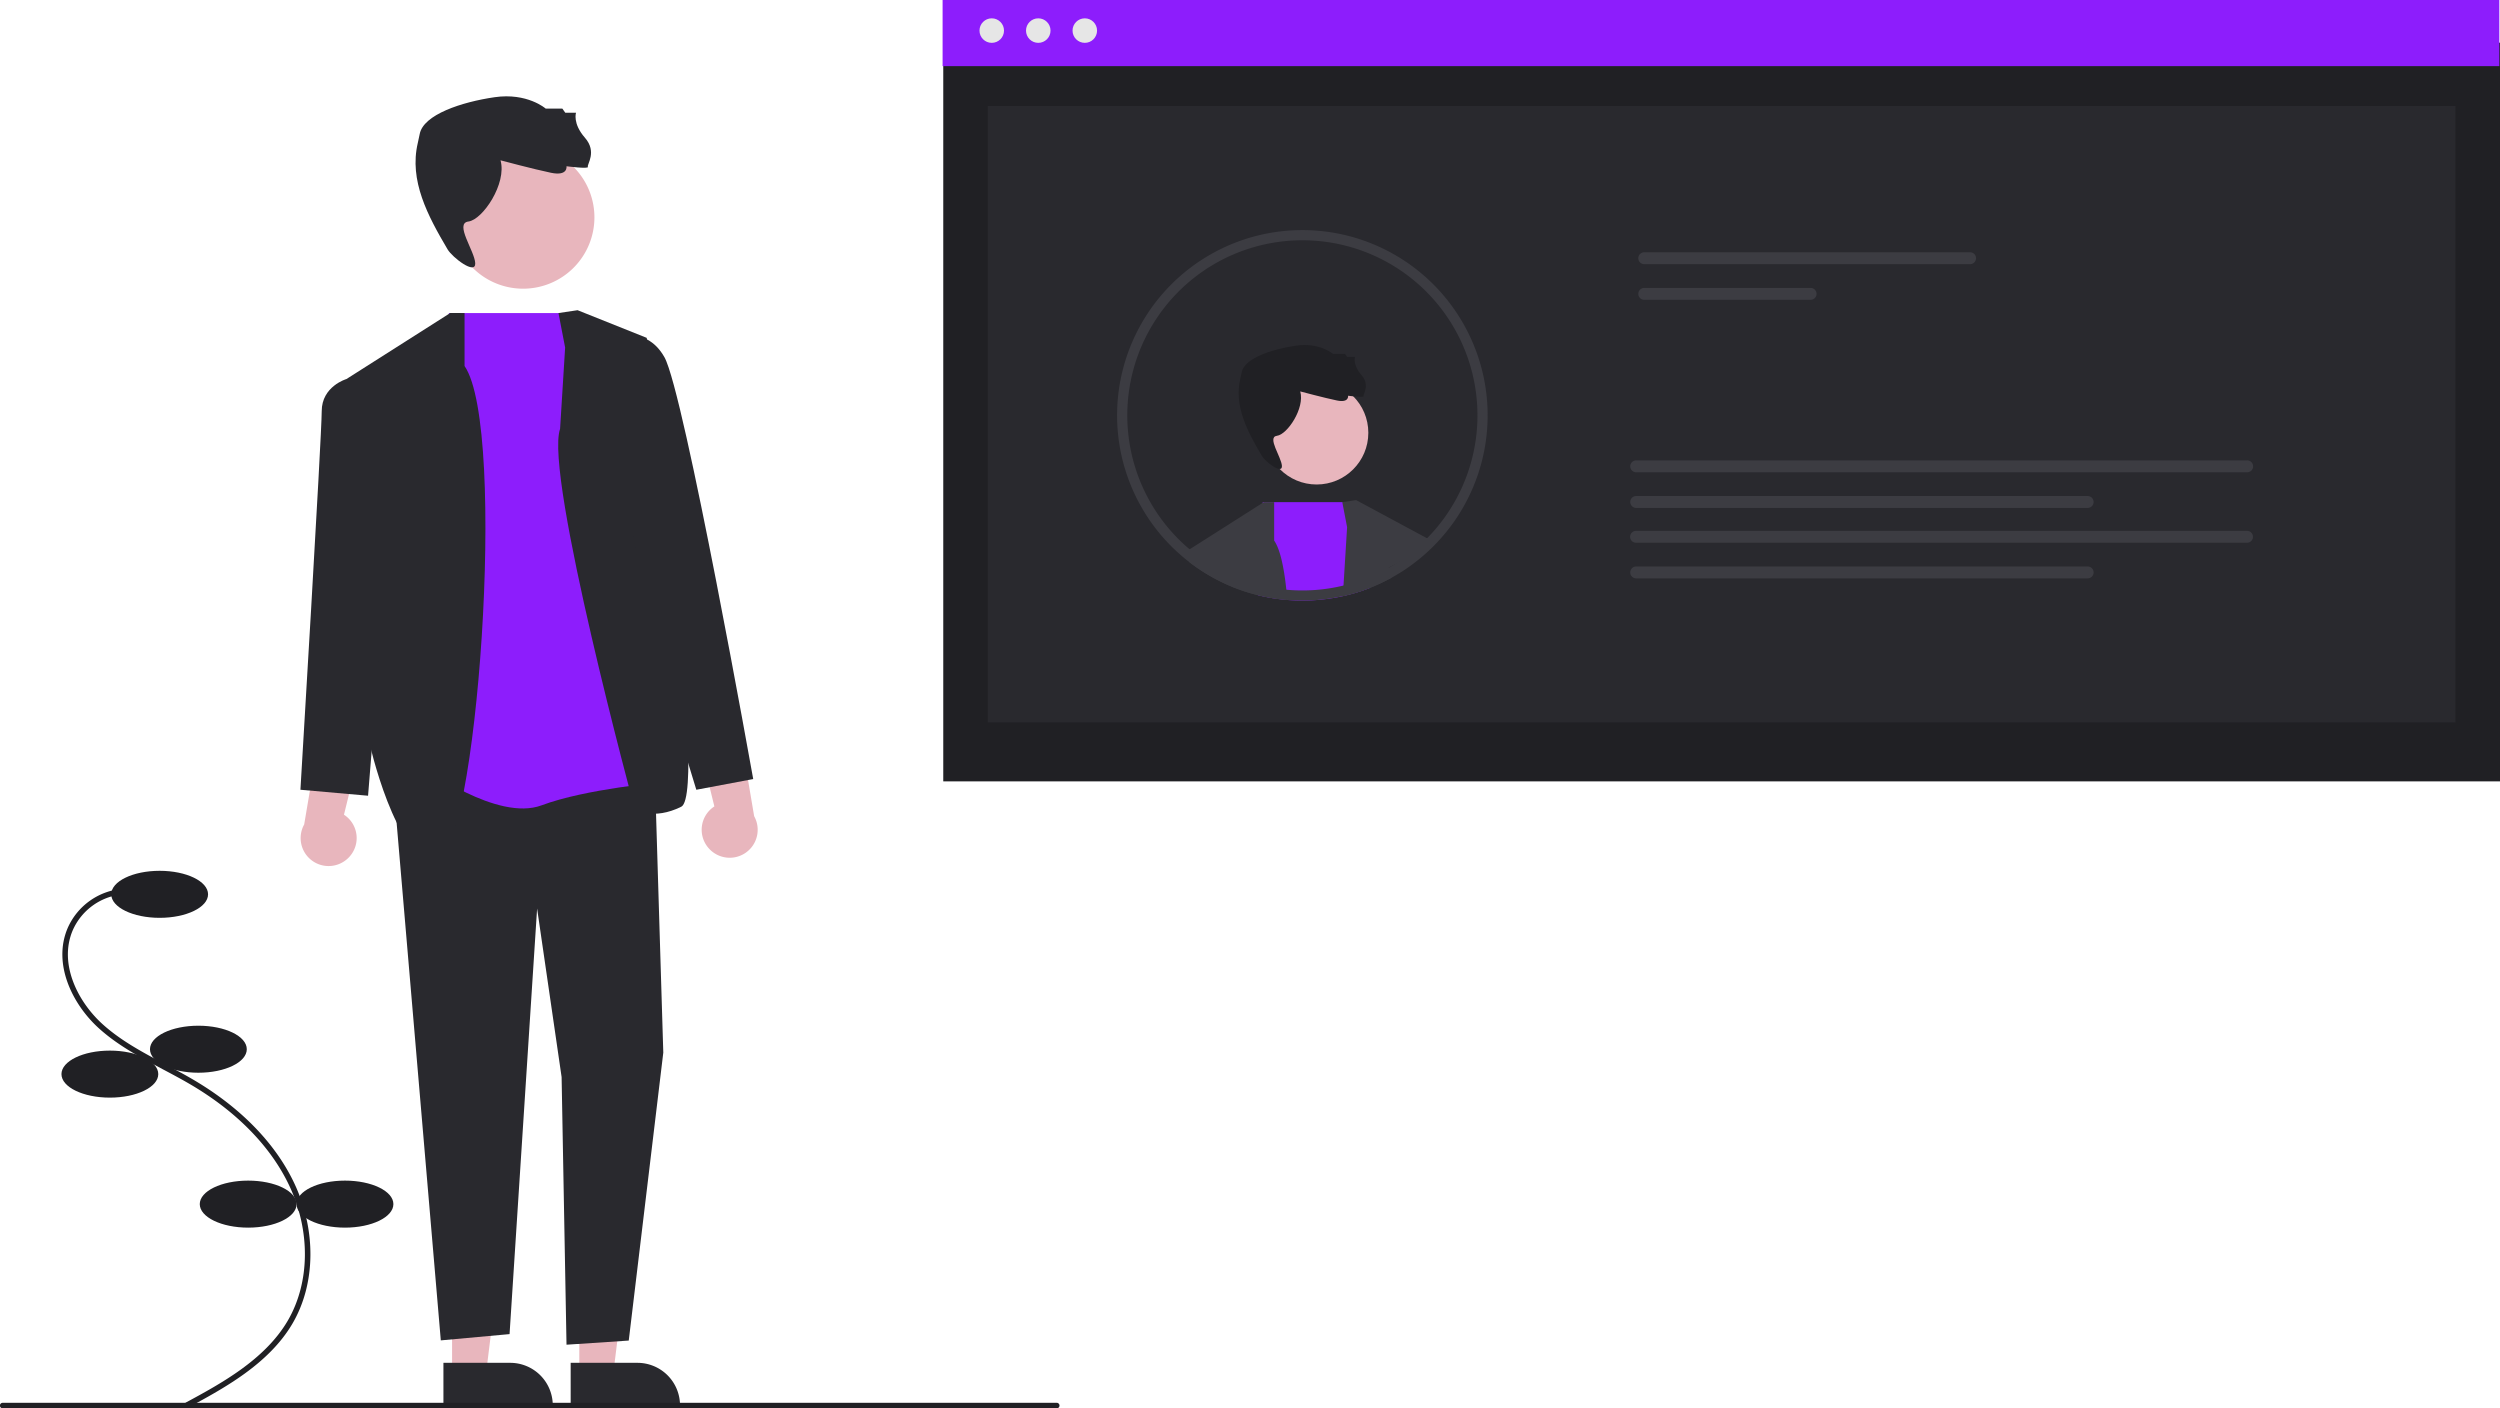 <svg xmlns="http://www.w3.org/2000/svg" width="745.354" height="419.884" viewBox="0 0 745.354 419.884">
  <g id="undraw_profile_re_4a55" transform="translate(0)">
    <path id="Caminho_9" data-name="Caminho 9" d="M208.128,671.426l-.784-1.45c10.518-5.688,23.607-12.767,30.444-24.384,6.74-11.452,6.891-27,.395-40.583-5.528-11.558-15.684-21.914-29.368-29.947-2.7-1.585-5.533-3.086-8.273-4.539-6.623-3.51-13.472-7.14-19.12-12.29-7.778-7.093-13.663-19-9.277-29.6A19.673,19.673,0,0,1,189.2,516.7l.093,1.647a18.028,18.028,0,0,0-15.626,10.925c-4.076,9.853,1.516,21.033,8.869,27.739,5.493,5.009,12.248,8.589,18.781,12.051,2.756,1.461,5.605,2.971,8.336,4.574,13.969,8.2,24.35,18.8,30.021,30.657,6.73,14.07,6.553,30.214-.461,42.132C232.138,658.44,218.825,665.641,208.128,671.426Z" transform="translate(-152.05 -251.753)" fill="#202024"/>
    <ellipse id="Elipse_5" data-name="Elipse 5" cx="14.432" cy="7.01" rx="14.432" ry="7.01" transform="translate(33.169 259.624)" fill="#202024"/>
    <ellipse id="Elipse_6" data-name="Elipse 6" cx="14.432" cy="7.01" rx="14.432" ry="7.01" transform="translate(44.714 305.806)" fill="#202024"/>
    <ellipse id="Elipse_7" data-name="Elipse 7" cx="14.432" cy="7.01" rx="14.432" ry="7.01" transform="translate(18.324 313.229)" fill="#202024"/>
    <ellipse id="Elipse_8" data-name="Elipse 8" cx="14.432" cy="7.01" rx="14.432" ry="7.01" transform="translate(59.558 351.989)" fill="#202024"/>
    <ellipse id="Elipse_9" data-name="Elipse 9" cx="14.432" cy="7.01" rx="14.432" ry="7.01" transform="translate(88.422 351.989)" fill="#202024"/>
    <rect id="Rectangle_62" data-name="Rectangle 62" width="464.128" height="220.237" transform="translate(281.226 12.724)" fill="#202024"/>
    <path id="Rectangle_75" data-name="Rectangle 75" d="M0,0H437.585V183.751H0Z" transform="translate(294.497 31.61)" fill="#29292e"/>
    <rect id="Rectangle_80" data-name="Rectangle 80" width="464.128" height="19.718" transform="translate(281.028)" fill="#8d1dfc"/>
    <circle id="Ellipse_90" data-name="Ellipse 90" cx="3.655" cy="3.655" r="3.655" transform="translate(292.026 5.466)" fill="#e6e6e6"/>
    <circle id="Ellipse_91" data-name="Ellipse 91" cx="3.655" cy="3.655" r="3.655" transform="translate(305.898 5.466)" fill="#e6e6e6"/>
    <circle id="Ellipse_92" data-name="Ellipse 92" cx="3.655" cy="3.655" r="3.655" transform="translate(319.77 5.466)" fill="#e6e6e6"/>
    <path id="Path_142" data-name="Path 142" d="M742.153,286.635a1.77,1.77,0,1,0,0,3.541H839.3a1.77,1.77,0,1,0,0-3.541Z" transform="translate(-251.934 -211.418)" fill="#3c3c42"/>
    <path id="Path_143" data-name="Path 143" d="M742.153,299.518a1.77,1.77,0,1,0,0,3.541h49.6a1.77,1.77,0,1,0,0-3.541Z" transform="translate(-251.934 -213.676)" fill="#3c3c42"/>
    <path id="Path_142-2" data-name="Path 142" d="M739.188,361.871a1.771,1.771,0,0,0,0,3.541H921.346a1.771,1.771,0,1,0,0-3.541Z" transform="translate(-251.415 -224.608)" fill="#3c3c42"/>
    <path id="Path_143-2" data-name="Path 143" d="M739.188,374.754a1.771,1.771,0,0,0,0,3.541H873.793a1.771,1.771,0,1,0,0-3.541Z" transform="translate(-251.415 -226.866)" fill="#3c3c42"/>
    <path id="Path_142-3" data-name="Path 142" d="M739.188,387.345a1.77,1.77,0,1,0,0,3.541H921.346a1.77,1.77,0,1,0,0-3.541Z" transform="translate(-251.415 -229.074)" fill="#3c3c42"/>
    <path id="Path_143-3" data-name="Path 143" d="M739.188,400.227a1.771,1.771,0,0,0,0,3.541H873.793a1.771,1.771,0,1,0,0-3.541Z" transform="translate(-251.415 -231.332)" fill="#3c3c42"/>
    <circle id="Elipse_10" data-name="Elipse 10" cx="15.417" cy="15.417" r="15.417" transform="translate(377.123 113.615)" fill="#e8b6bd"/>
    <path id="Caminho_10" data-name="Caminho 10" d="M614.261,333.995s7.195,1.927,10.92,2.7,3.34-1.413,3.34-1.413,4.882.642,4.625.128,2.056-3.212-.642-6.3-1.927-5.4-1.927-5.4h-2.313l-.642-.9h-3.6s-3.977-3.487-11.043-2.46-15.422,3.744-16.193,7.984c-.1.575-.242,1.214-.4,1.889-1.932,8.157,2.173,15.79,6.431,23.011,1.046,1.775,6.108,5.644,5.979,2.989s-4.557-8.618-1.473-9S615.674,339.005,614.261,333.995Z" transform="translate(-226.603 -217.297)" fill="#202024"/>
    <path id="Caminho_11" data-name="Caminho 11" d="M611.6,406.127a53.922,53.922,0,0,1-8.823-1.45l.162-3.074,1.35-24.445.012-.187h27.157l4.262,22.508.575,3.037c-1.125.437-2.262.85-3.424,1.212-.013,0-.013.013-.025.013-1.612.5-3.25.937-4.9,1.3a56.544,56.544,0,0,1-6.648,1.025,51.153,51.153,0,0,1-5.2.25C614.6,406.314,613.092,406.252,611.6,406.127Z" transform="translate(-227.81 -227.255)" fill="#8d1dfc"/>
    <path id="Caminho_12" data-name="Caminho 12" d="M589.761,401.775c-1.125-.487-2.212-1.012-3.287-1.562l-.463-.237c-.312-.162-.637-.337-.95-.512q-.638-.356-1.238-.712c-.388-.225-.787-.462-1.175-.7-.025-.013-.037-.025-.062-.025-1.35-.862-2.675-1.75-3.949-2.712l-.638-.487-.225-3.6.325-.2,21.809-13.872.3-.187.025-.012,3.074.012v11.448c1.737,2.512,2.912,7.773,3.637,14.66.1.987.187,2,.275,3.049a53.919,53.919,0,0,1-8.823-1.45c-.312-.062-.613-.138-.925-.225a51.716,51.716,0,0,1-5.374-1.725c-.538-.2-1.062-.412-1.587-.625l-.05-.025C590.236,401.975,589.986,401.875,589.761,401.775Z" transform="translate(-223.427 -227.252)" fill="#3c3c42"/>
    <path id="Caminho_14" data-name="Caminho 14" d="M648.049,399.373c-.375.2-.75.4-1.125.587-.088.05-.162.087-.237.125-.5.25-.987.5-1.487.737-.013.013-.038.013-.038.025-.025.013-.062.025-.087.038-1.125.537-2.262,1.037-3.425,1.5-1.125.437-2.262.85-3.424,1.212-.013,0-.013.013-.025.013-1.612.5-3.25.937-4.9,1.3a10.311,10.311,0,0,1,.4-3.037l.012-.175,1.075-17.4-1.438-7.461,4.125-.612,22.683,12.21s-2.5,2.5-12.76,7.823C646.492,396.732,647.824,398.3,648.049,399.373Z" transform="translate(-233.161 -227.125)" fill="#3c3c42"/>
    <path id="Caminho_15" data-name="Caminho 15" d="M612.117,385.821c-1.625.15-3.275.225-4.924.225-1.6,0-3.187-.063-4.774-.213.1.987.187,2,.275,3.049,1.487.125,3,.188,4.5.188a51.18,51.18,0,0,0,5.2-.25,56.529,56.529,0,0,0,6.648-1.025,10.315,10.315,0,0,1,.4-3.037l.012-.175a51.955,51.955,0,0,1-7.336,1.237Zm47.228-70.137A55.231,55.231,0,1,0,563.9,368.149c.5.625,1.012,1.25,1.537,1.85.05.05.075.087.112.125a52.636,52.636,0,0,0,4.112,4.237c.35.325.712.65,1.075.962.038.025.063.062.1.087.75.675,1.525,1.312,2.324,1.925.113.087.213.162.312.25l.638.487c1.275.962,2.6,1.85,3.949,2.712.025,0,.037.013.062.025.388.237.787.475,1.175.7s.813.475,1.238.712c.312.175.637.35.95.512l.463.237c1.075.55,2.162,1.075,3.287,1.562.225.1.475.2.7.3l.05.025c.525.212,1.05.425,1.587.625a51.719,51.719,0,0,0,5.374,1.725c.313.088.613.162.925.225a53.921,53.921,0,0,0,8.823,1.45c1.487.125,3,.188,4.5.188a51.172,51.172,0,0,0,5.2-.25,56.533,56.533,0,0,0,6.648-1.025c1.65-.362,3.287-.8,4.9-1.3.012,0,.012-.013.025-.013,1.162-.362,2.3-.775,3.424-1.212,1.162-.462,2.3-.962,3.425-1.5.025-.013.062-.025.087-.038,0-.013.025-.013.038-.025.5-.237.987-.487,1.487-.737.075-.038.149-.075.237-.125.375-.187.749-.387,1.125-.587.025-.013.037-.025.062-.038.987-.55,1.962-1.125,2.925-1.737.262-.162.525-.325.787-.512.387-.237.762-.5,1.125-.762.488-.337.975-.687,1.45-1.05a3.86,3.86,0,0,0,.45-.337c1.162-.875,2.287-1.8,3.362-2.775a55.183,55.183,0,0,0,15.4-59.364Zm-16.334,56.139a53.449,53.449,0,0,1-4.249,3.6c-.325.25-.663.5-1,.725-.325.25-.65.487-.987.712-.287.2-.575.4-.875.587-.025.025-.062.037-.087.063-.213.15-.438.287-.65.425-.663.412-1.35.825-2.025,1.212-.162.087-.312.187-.475.275-.088.05-.175.1-.275.15-.375.212-.75.4-1.125.6-.05.037-.112.05-.162.087a.092.092,0,0,0-.05.025c-.262.138-.525.262-.787.387-.225.113-.438.225-.663.325-.912.437-1.85.85-2.787,1.237-.987.4-1.987.762-3,1.1-.25.088-.513.188-.775.262-1.188.375-2.374.712-3.587.987a51.964,51.964,0,0,1-7.336,1.237c-1.625.15-3.274.225-4.924.225-1.6,0-3.187-.063-4.775-.213a51.437,51.437,0,0,1-8.386-1.475c-.1-.025-.212-.05-.312-.075a47.933,47.933,0,0,1-6.611-2.25c-.112-.05-.237-.088-.337-.137-.125-.05-.237-.087-.337-.138-.125-.05-.237-.1-.35-.15-.937-.412-1.85-.862-2.762-1.325l-.425-.225c-.812-.425-1.612-.862-2.4-1.35-.275-.15-.562-.325-.837-.5-.312-.187-.625-.387-.925-.587l-.225-.15c-.7-.475-1.412-.95-2.087-1.462-.475-.35-.937-.687-1.4-1.05-.3-.225-.6-.462-.887-.712-.187-.138-.375-.3-.563-.462-.25-.212-.5-.425-.749-.65-.388-.312-.75-.662-1.1-.987a49.667,49.667,0,0,1-3.987-4.124c-.425-.475-.825-.95-1.212-1.45a3.016,3.016,0,0,1-.25-.312,52.2,52.2,0,1,1,76.735,5.561Z" transform="translate(-218.9 -210.011)" fill="#3c3c42"/>
    <path id="Caminho_16" data-name="Caminho 16" d="M163.436,488.407h10.111l4.81-39H163.434Z" transform="translate(-28.653 -78.789)" fill="#e8b6bd"/>
    <path id="Caminho_17" data-name="Caminho 17" d="M308.406,688.122h19.912a12.689,12.689,0,0,1,12.689,12.688v.413h-32.6Z" transform="translate(-176.202 -281.805)" fill="#29292e"/>
    <path id="Caminho_18" data-name="Caminho 18" d="M209.436,488.407h10.111l4.81-39H209.434Z" transform="translate(-36.717 -78.789)" fill="#e8b6bd"/>
    <path id="Caminho_19" data-name="Caminho 19" d="M354.406,688.122h19.912a12.689,12.689,0,0,1,12.689,12.688v.413h-32.6Z" transform="translate(-184.266 -281.805)" fill="#29292e"/>
    <path id="Caminho_20" data-name="Caminho 20" d="M271.257,496.5a8.293,8.293,0,0,0-1.553-12.621l7.025-28.62L262.3,460.4l-4.459,26.39a8.338,8.338,0,0,0,13.413,9.711Z" transform="translate(-167.152 -240.98)" fill="#e8b6bd"/>
    <path id="Caminho_21" data-name="Caminho 21" d="M403.311,493.5a8.293,8.293,0,0,1,1.553-12.621l-7.025-28.62,14.426,5.14,4.459,26.39a8.338,8.338,0,0,1-13.413,9.711Z" transform="translate(-191.881 -240.454)" fill="#e8b6bd"/>
    <path id="Caminho_22" data-name="Caminho 22" d="M142.367,282.982l14.014,164.166,20.5-1.87L185.092,318.4l7.305,50.238,1.463,79.8,18.555-1.237,10.3-85.849-2.528-83.142-70.442-7.133Z" transform="translate(-24.959 -47.525)" fill="#29292e"/>
    <path id="Caminho_30" data-name="Caminho 30" d="M21.265,0A21.265,21.265,0,1,1,0,21.265,21.265,21.265,0,0,1,21.265,0Z" transform="translate(134.692 43.541)" fill="#e8b6bd"/>
    <path id="Caminho_23" data-name="Caminho 23" d="M323.658,249.327s9.924,2.658,15.063,3.721,4.607-1.949,4.607-1.949,6.734.886,6.38.177,2.835-4.43-.886-8.683-2.658-7.443-2.658-7.443h-3.19l-.886-1.24h-4.962s-5.486-4.81-15.232-3.393-21.273,5.165-22.336,11.013c-.144.793-.334,1.674-.555,2.605-2.665,11.252,3,21.779,8.871,31.74,1.443,2.448,8.425,7.786,8.247,4.123s-6.285-11.887-2.032-12.418S325.607,256.238,323.658,249.327Z" transform="translate(-174.434 -201.533)" fill="#29292e"/>
    <path id="Caminho_24" data-name="Caminho 24" d="M308.786,308.6h37.45l26.48,139.846s-23.086,1.974-36.281,6.922-35.13-11.3-35.13-11.3Z" transform="translate(-174.957 -215.269)" fill="#8d1dfc"/>
    <path id="Caminho_25" data-name="Caminho 25" d="M308.557,324.391V308.6l-4.24-.026-30.981,19.7,6.723,107.92s7.956,36,20.025,35.631S321.457,343.1,308.557,324.391Z" transform="translate(-170.053 -215.264)" fill="#29292e"/>
    <path id="Caminho_26" data-name="Caminho 26" d="M280.373,335.439l-9.951-2.981s-7.367,2.157-7.367,9.579-6.347,112.873-6.347,112.873l20.164,1.782,4.326-53.628Z" transform="translate(-167.138 -219.451)" fill="#29292e"/>
    <path id="Caminho_27" data-name="Caminho 27" d="M351.963,318.706l-1.984-10.283,5.695-.851,20.617,8.247S394.847,451.48,386.6,455.6s-13.815.929-13.815.929-27.125-100.056-22.324-113.58Z" transform="translate(-183.475 -215.088)" fill="#29292e"/>
    <path id="Caminho_28" data-name="Caminho 28" d="M364.4,319.478l3.519-1.532s10.328-5.118,16.187,5.217,26.477,125.79,26.477,125.79l-16.964,3.19L380.94,410.592Z" transform="translate(-186.019 -216.685)" fill="#29292e"/>
    <path id="Caminho_29" data-name="Caminho 29" d="M463.125,704.222h-314.2a.825.825,0,1,1,0-1.649h314.2a.825.825,0,1,1,0,1.649Z" transform="translate(-148.096 -284.339)" fill="#202024"/>
  </g>
</svg>
